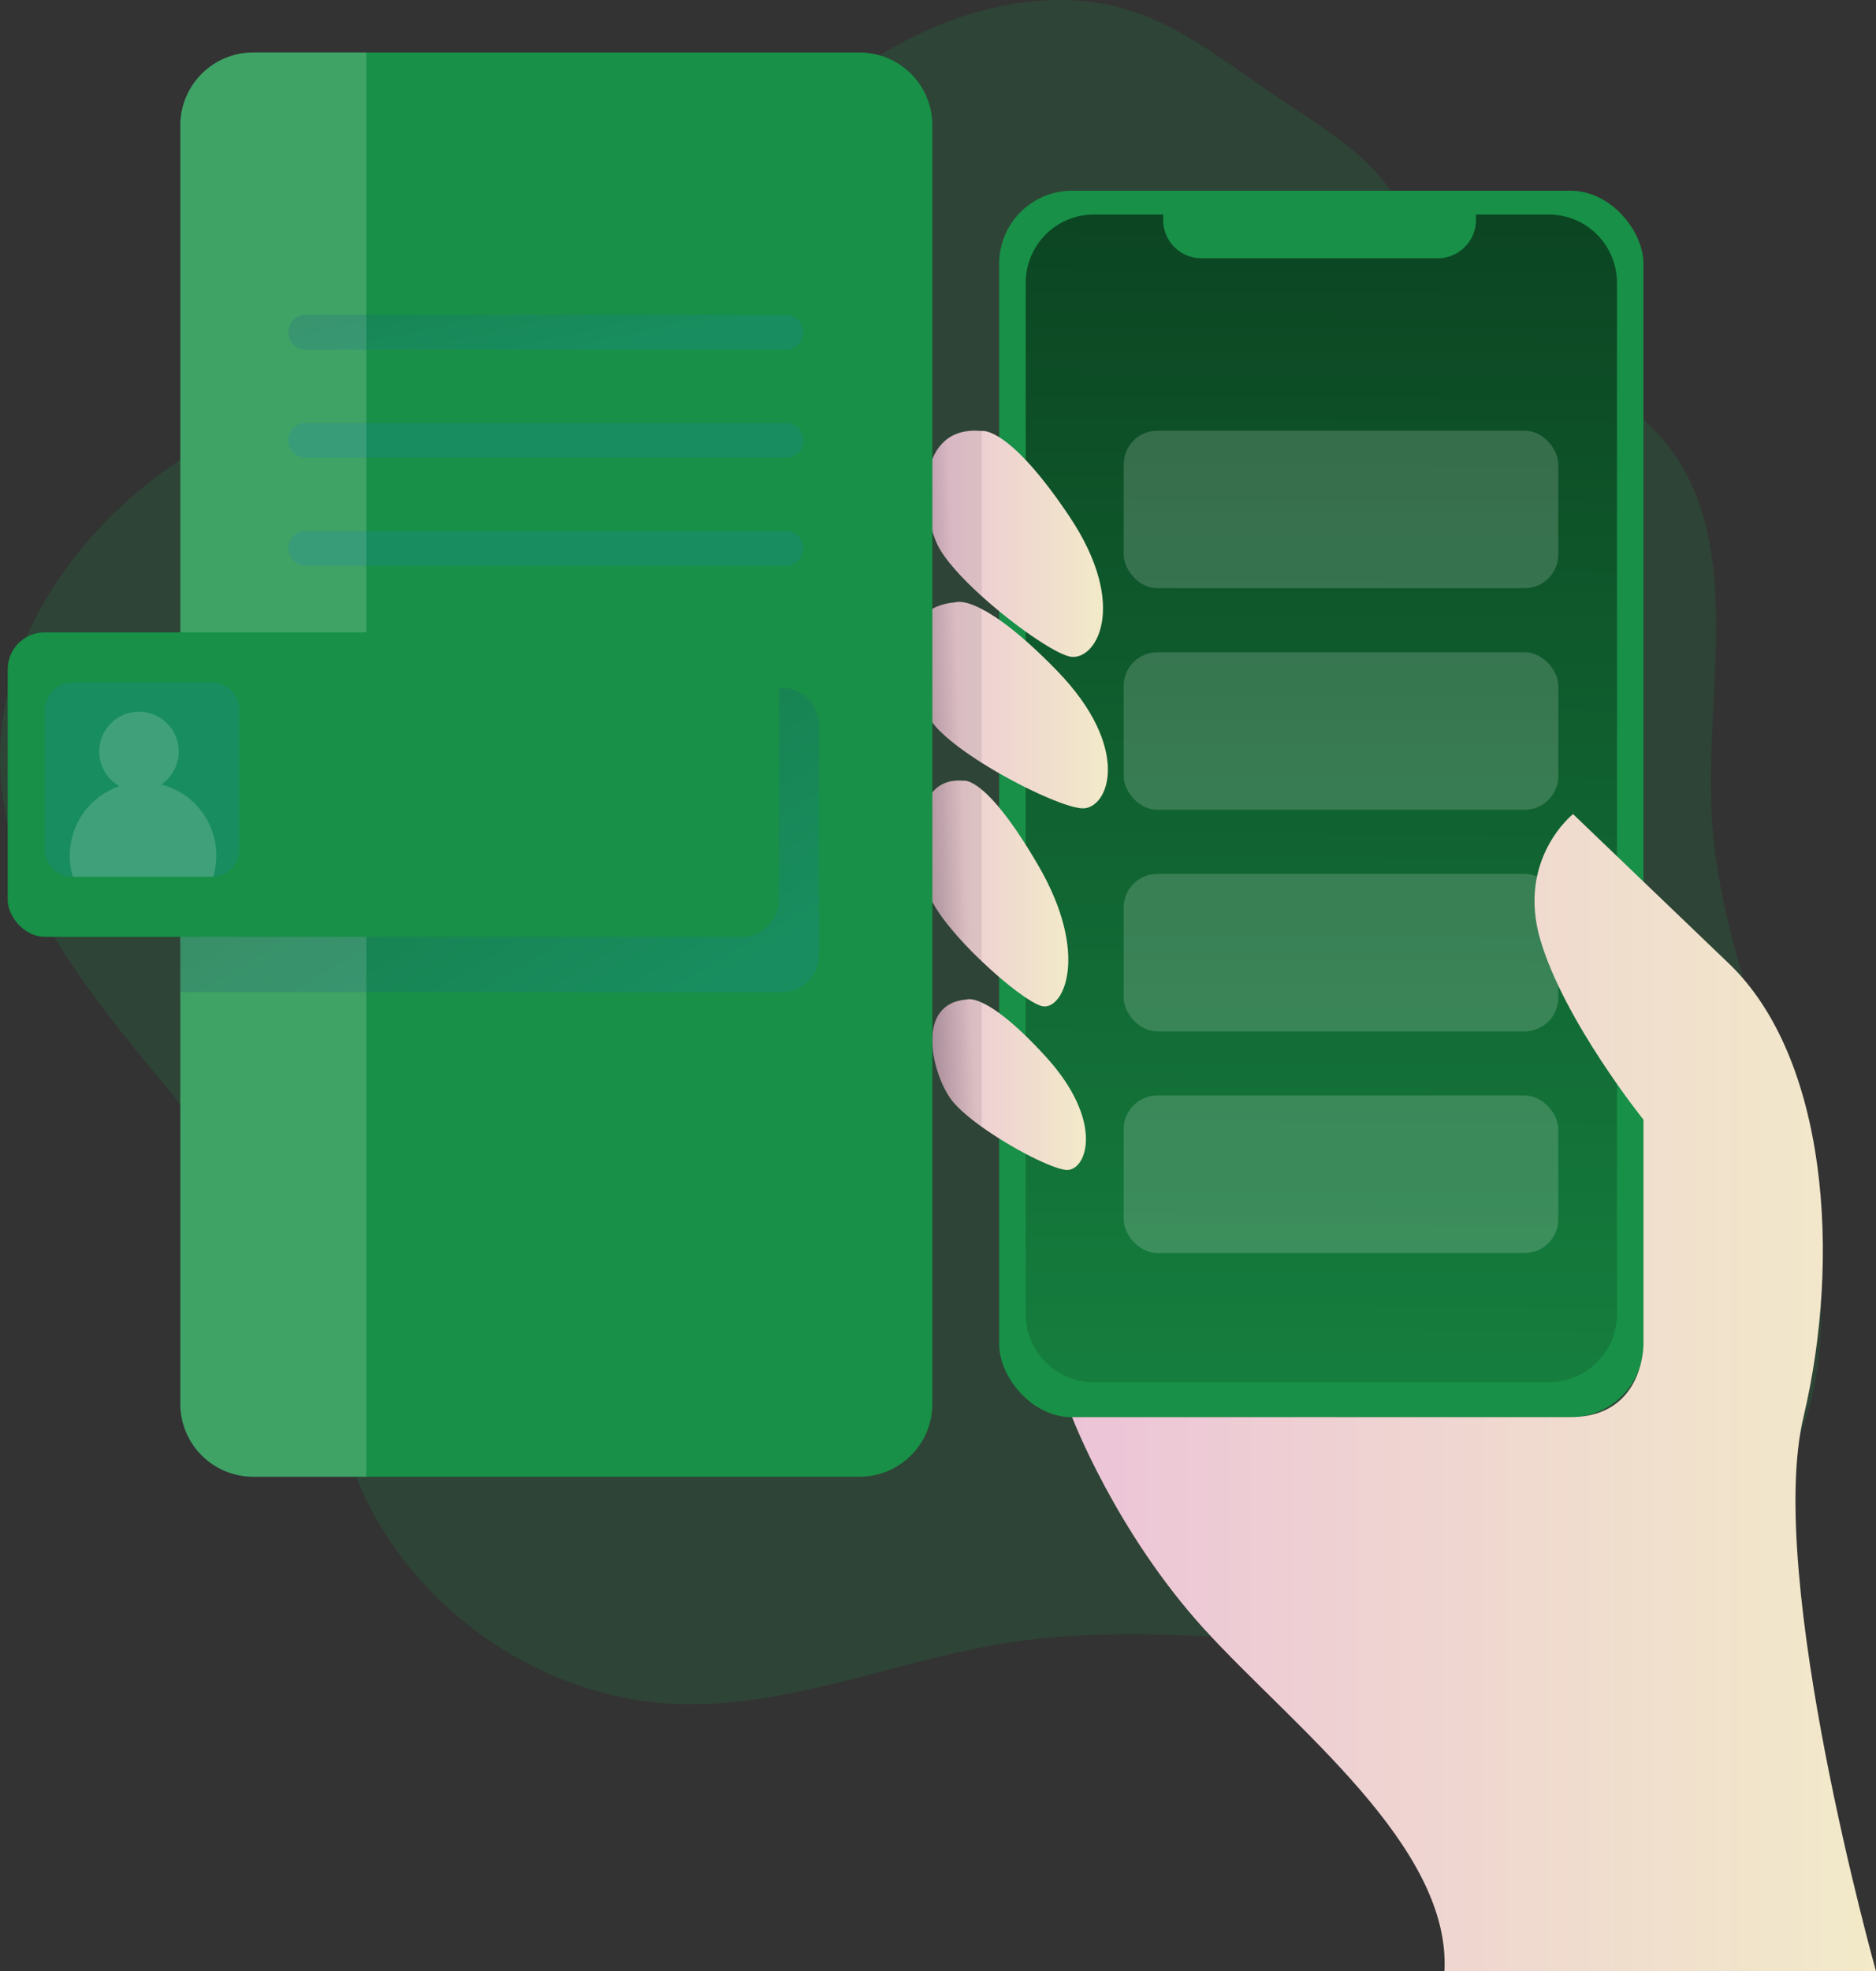 <svg xmlns="http://www.w3.org/2000/svg" xmlns:xlink="http://www.w3.org/1999/xlink" id="Layer_1" data-name="Layer 1" viewBox="0 0 568.75 597.26"><rect x="0" y="0" width="568.75" height="597.26" fill="#333333" stroke="none"/><defs><linearGradient id="linear-gradient" x1="553.74" x2="550.45" y1="-190.33" y2="478.18" gradientUnits="userSpaceOnUse"><stop offset="0"/><stop offset=".97" stop-opacity=".1"/></linearGradient><linearGradient id="linear-gradient-2" x1="476.06" x2="719.78" y1="421.96" y2="421.96" gradientUnits="userSpaceOnUse"><stop offset="0" stop-color="#ecc4d7"/><stop offset=".42" stop-color="#efd4d1"/><stop offset="1" stop-color="#f2eac9"/></linearGradient><linearGradient id="linear-gradient-3" x1="431.96" x2="485.43" y1="164.76" y2="164.76" xlink:href="#linear-gradient-2"/><linearGradient id="linear-gradient-4" x1="427.04" x2="486.91" y1="213.64" y2="213.64" xlink:href="#linear-gradient-2"/><linearGradient id="linear-gradient-5" x1="429.73" x2="474.91" y1="270.72" y2="270.72" xlink:href="#linear-gradient-2"/><linearGradient id="linear-gradient-6" x1="433.7" x2="480.26" y1="328.6" y2="328.6" xlink:href="#linear-gradient-2"/><linearGradient id="linear-gradient-7" x1="393.86" x2="441.19" y1="157.7" y2="155.81" xlink:href="#linear-gradient"/><linearGradient id="linear-gradient-8" x1="395.9" x2="443.23" y1="208.7" y2="206.81" xlink:href="#linear-gradient"/><linearGradient id="linear-gradient-9" x1="398.19" x2="445.51" y1="265.75" y2="263.86" xlink:href="#linear-gradient"/><linearGradient id="linear-gradient-10" x1="400.51" x2="447.84" y1="323.92" y2="322.02" xlink:href="#linear-gradient"/><linearGradient id="linear-gradient-11" x1="287.15" x2="335.77" y1="232.36" y2="315.52" gradientUnits="userSpaceOnUse"><stop offset="0" stop-color="#183866"/><stop offset="1" stop-color="#1a7fc1"/></linearGradient><linearGradient id="linear-gradient-12" x1="307.56" x2="318.35" y1="60.33" y2="108.87" xlink:href="#linear-gradient-11"/><linearGradient id="linear-gradient-13" x1="300.63" x2="311.42" y1="61.87" y2="110.41" xlink:href="#linear-gradient-11"/><linearGradient id="linear-gradient-14" x1="293.7" x2="304.49" y1="63.41" y2="111.95" xlink:href="#linear-gradient-11"/><linearGradient id="linear-gradient-15" x1="97.37" x2="97.72" y1="236.2" y2="236.2" xlink:href="#linear-gradient-11"/></defs><title>29. Mobile</title><path fill="#189047" d="M465.62.29C403.1,5.44,364.54,70.89,308.29,98.68c-25.27,12.49-53.74,17.07-79.66,28.14-44.09,18.82-81.29,62.37-77.31,110.14,5.16,61.92,71.94,100.37,92.93,158.84,5.79,16.14,7.91,33.42,13.88,49.48,14.9,40.09,55.28,69.34,98,71,34.31,1.33,67.05-13.42,101-18.62,41.56-6.38,83.93,1.69,126,.26s88-15.73,108.63-52.37c16.7-29.67,12.62-66.63,3.38-99.4S671.87,281.4,670,247.4c-2.16-39.59,10.69-85.2-15.45-115C635.15,110.23,599.32,105,585.48,79c-14.94-28-20.18-31.73-45.3-48.33C515.34,14.22,498.37-2.41,465.62.29Z" opacity=".18" transform="translate(-151.03)"/><rect width="195.33" height="371.63" x="302.92" y="57.78" fill="#189047" rx="22.11"/><path fill="#189047" d="M641.25,85.66V398.14a20.67,20.67,0,0,1-20.67,20.66H482.65A20.67,20.67,0,0,1,462,398.14V85.67A20.68,20.68,0,0,1,482.66,65h21v1.63a11.63,11.63,0,0,0,11.63,11.63h71.58a11.62,11.62,0,0,0,11.63-11.63V65h22.09A20.68,20.68,0,0,1,641.25,85.66Z" transform="translate(-151.03)"/><path fill="url(#linear-gradient)" d="M641.25,85.66V398.14a20.67,20.67,0,0,1-20.67,20.66H482.65A20.67,20.67,0,0,1,462,398.14V85.67A20.68,20.68,0,0,1,482.66,65h21v1.63a11.63,11.63,0,0,0,11.63,11.63h71.58a11.62,11.62,0,0,0,11.63-11.63V65h22.09A20.68,20.68,0,0,1,641.25,85.66Z" opacity=".81" transform="translate(-151.03)"/><rect width="131.76" height="47.72" x="340.67" y="264.77" fill="#fff" opacity=".17" rx="10.2"/><rect width="131.76" height="47.72" x="340.67" y="331.91" fill="#fff" opacity=".17" rx="10.2"/><path fill="url(#linear-gradient-2)" d="M675.18,291.94l-47.25-45.28s-17.2,13.62-9.86,38.27,31.21,54.32,31.21,54.32v68s.27,22.12-22.12,22.12H476.06s13.18,34.7,40,64.16S591,559.38,588.94,597.26H719.78s-33.52-119.31-22-167.85S705,320.49,675.18,291.94Z" transform="translate(-151.03)"/><path fill="url(#linear-gradient-3)" d="M475.18,198.89c-4.78-1.17-16.76-9.43-26.52-18.26-6.2-5.6-11.51-11.43-13.52-15.83-5.18-11.32-6.09-36.11,13.52-34.21,0,0,8-1.82,26.52,25.79S483,200.81,475.18,198.89Z" transform="translate(-151.03)"/><path fill="url(#linear-gradient-4)" d="M479,244.92c-5-.3-19-6.63-30.37-13.82-6.68-4.22-12.5-8.74-15.14-12.52-7.14-10.2-12.49-34.42,7.15-36.07,0,0,2.22-1,8,2,4.83,2.49,12.14,7.72,22.73,18.59C494.58,226.93,487.06,245.4,479,244.92Z" transform="translate(-151.03)"/><path fill="url(#linear-gradient-5)" d="M466.82,304.82c-3.32-.9-10.91-6.65-18.16-13.57-7-6.65-13.61-14.38-15.86-19.91-4.6-11.3-6-36.27,10.26-34.78,0,0,1.73-.53,5.6,2.68,3.65,3,9.21,9.4,17,22.72C481.73,289.39,473.32,306.57,466.82,304.82Z" transform="translate(-151.03)"/><path fill="url(#linear-gradient-6)" d="M474.28,354.47c-4.21-.32-16.45-6.48-25.62-13.06-4.32-3.1-8-6.29-9.77-9-5.6-8.45-10-28.4,5.19-29.57,0,0,1.29-.58,4.58.91,3.65,1.65,9.78,5.87,19.33,16.3C486.11,339.84,480.48,354.94,474.28,354.47Z" transform="translate(-151.03)"/><rect width="131.76" height="47.72" x="340.67" y="130.49" fill="#fff" opacity=".17" rx="10.2"/><rect width="131.76" height="47.72" x="340.67" y="197.63" fill="#fff" opacity=".17" rx="10.2"/><path fill="url(#linear-gradient-7)" d="M448.66,130.59v50c-6.2-5.6-11.51-11.43-13.52-15.83C430,153.48,429.05,128.69,448.66,130.59Z" opacity=".81" transform="translate(-151.03)"/><path fill="url(#linear-gradient-8)" d="M448.66,184.5v46.6c-6.68-4.22-12.5-8.74-15.14-12.52-7.14-10.2-12.49-34.42,7.15-36.07C440.67,182.51,442.89,181.55,448.66,184.5Z" opacity=".81" transform="translate(-151.03)"/><path fill="url(#linear-gradient-9)" d="M448.66,239.24v52c-7-6.65-13.61-14.38-15.86-19.91-4.6-11.3-6-36.27,10.26-34.78C443.06,236.56,444.79,236,448.66,239.24Z" opacity=".81" transform="translate(-151.03)"/><path fill="url(#linear-gradient-10)" d="M448.66,303.75v37.66c-4.32-3.1-8-6.29-9.77-9-5.6-8.45-10-28.4,5.19-29.57C444.08,302.84,445.37,302.26,448.66,303.75Z" opacity=".81" transform="translate(-151.03)"/><path fill="#189047" d="M433.7,38V425.33a22.09,22.09,0,0,1-22.09,22.1H227.79a22.09,22.09,0,0,1-22.09-22.1V38A22.09,22.09,0,0,1,227.79,15.9H411.61A22.09,22.09,0,0,1,433.7,38Z" transform="translate(-151.03)"/><path fill="#fff" d="M262.08,15.9V447.43H227.79a22.09,22.09,0,0,1-22.09-22.1V38A22.09,22.09,0,0,1,227.79,15.9Z" opacity=".17" transform="translate(-151.03)"/><path fill="url(#linear-gradient-11)" d="M399.29,219.61v69.82a11.21,11.21,0,0,1-11.21,11.21H205.7V208.41H388.08A11.2,11.2,0,0,1,399.29,219.61Z" opacity=".19" transform="translate(-151.03)"/><rect width="233.8" height="92.24" x="2.33" y="191.6" fill="#189047" rx="11.21"/><path fill="url(#linear-gradient-12)" d="M389.29,106H243.77a5.33,5.33,0,0,1-5.33-5.32h0a5.33,5.33,0,0,1,5.33-5.33H389.29a5.33,5.33,0,0,1,5.33,5.33h0A5.32,5.32,0,0,1,389.29,106Z" opacity=".19" transform="translate(-151.03)"/><path fill="url(#linear-gradient-13)" d="M389.29,138.74H243.77a5.33,5.33,0,0,1-5.33-5.33h0a5.33,5.33,0,0,1,5.33-5.32H389.29a5.32,5.32,0,0,1,5.33,5.32h0A5.33,5.33,0,0,1,389.29,138.74Z" opacity=".19" transform="translate(-151.03)"/><path fill="url(#linear-gradient-14)" d="M389.29,171.46H243.77a5.33,5.33,0,0,1-5.33-5.32h0a5.33,5.33,0,0,1,5.33-5.33H389.29a5.33,5.33,0,0,1,5.33,5.33h0A5.32,5.32,0,0,1,389.29,171.46Z" opacity=".19" transform="translate(-151.03)"/><path fill="url(#linear-gradient-15)" d="M223.56,215v42.47a8.23,8.23,0,0,1-7.88,8.22,2.17,2.17,0,0,1-.36,0H172.85a8.24,8.24,0,0,1-8.24-8.24V215a8.23,8.23,0,0,1,8.24-8.23h42.47A8.23,8.23,0,0,1,223.56,215Z" opacity=".19" transform="translate(-151.03)"/><path fill="#fff" d="M216.62,259.24a22.23,22.23,0,0,1-.94,6.41,2.17,2.17,0,0,1-.36,0H173.13a22.26,22.26,0,0,1,14.1-27.46,12.06,12.06,0,1,1,12.68-.5A22.22,22.22,0,0,1,216.62,259.24Z" opacity=".17" transform="translate(-151.03)"/></svg>